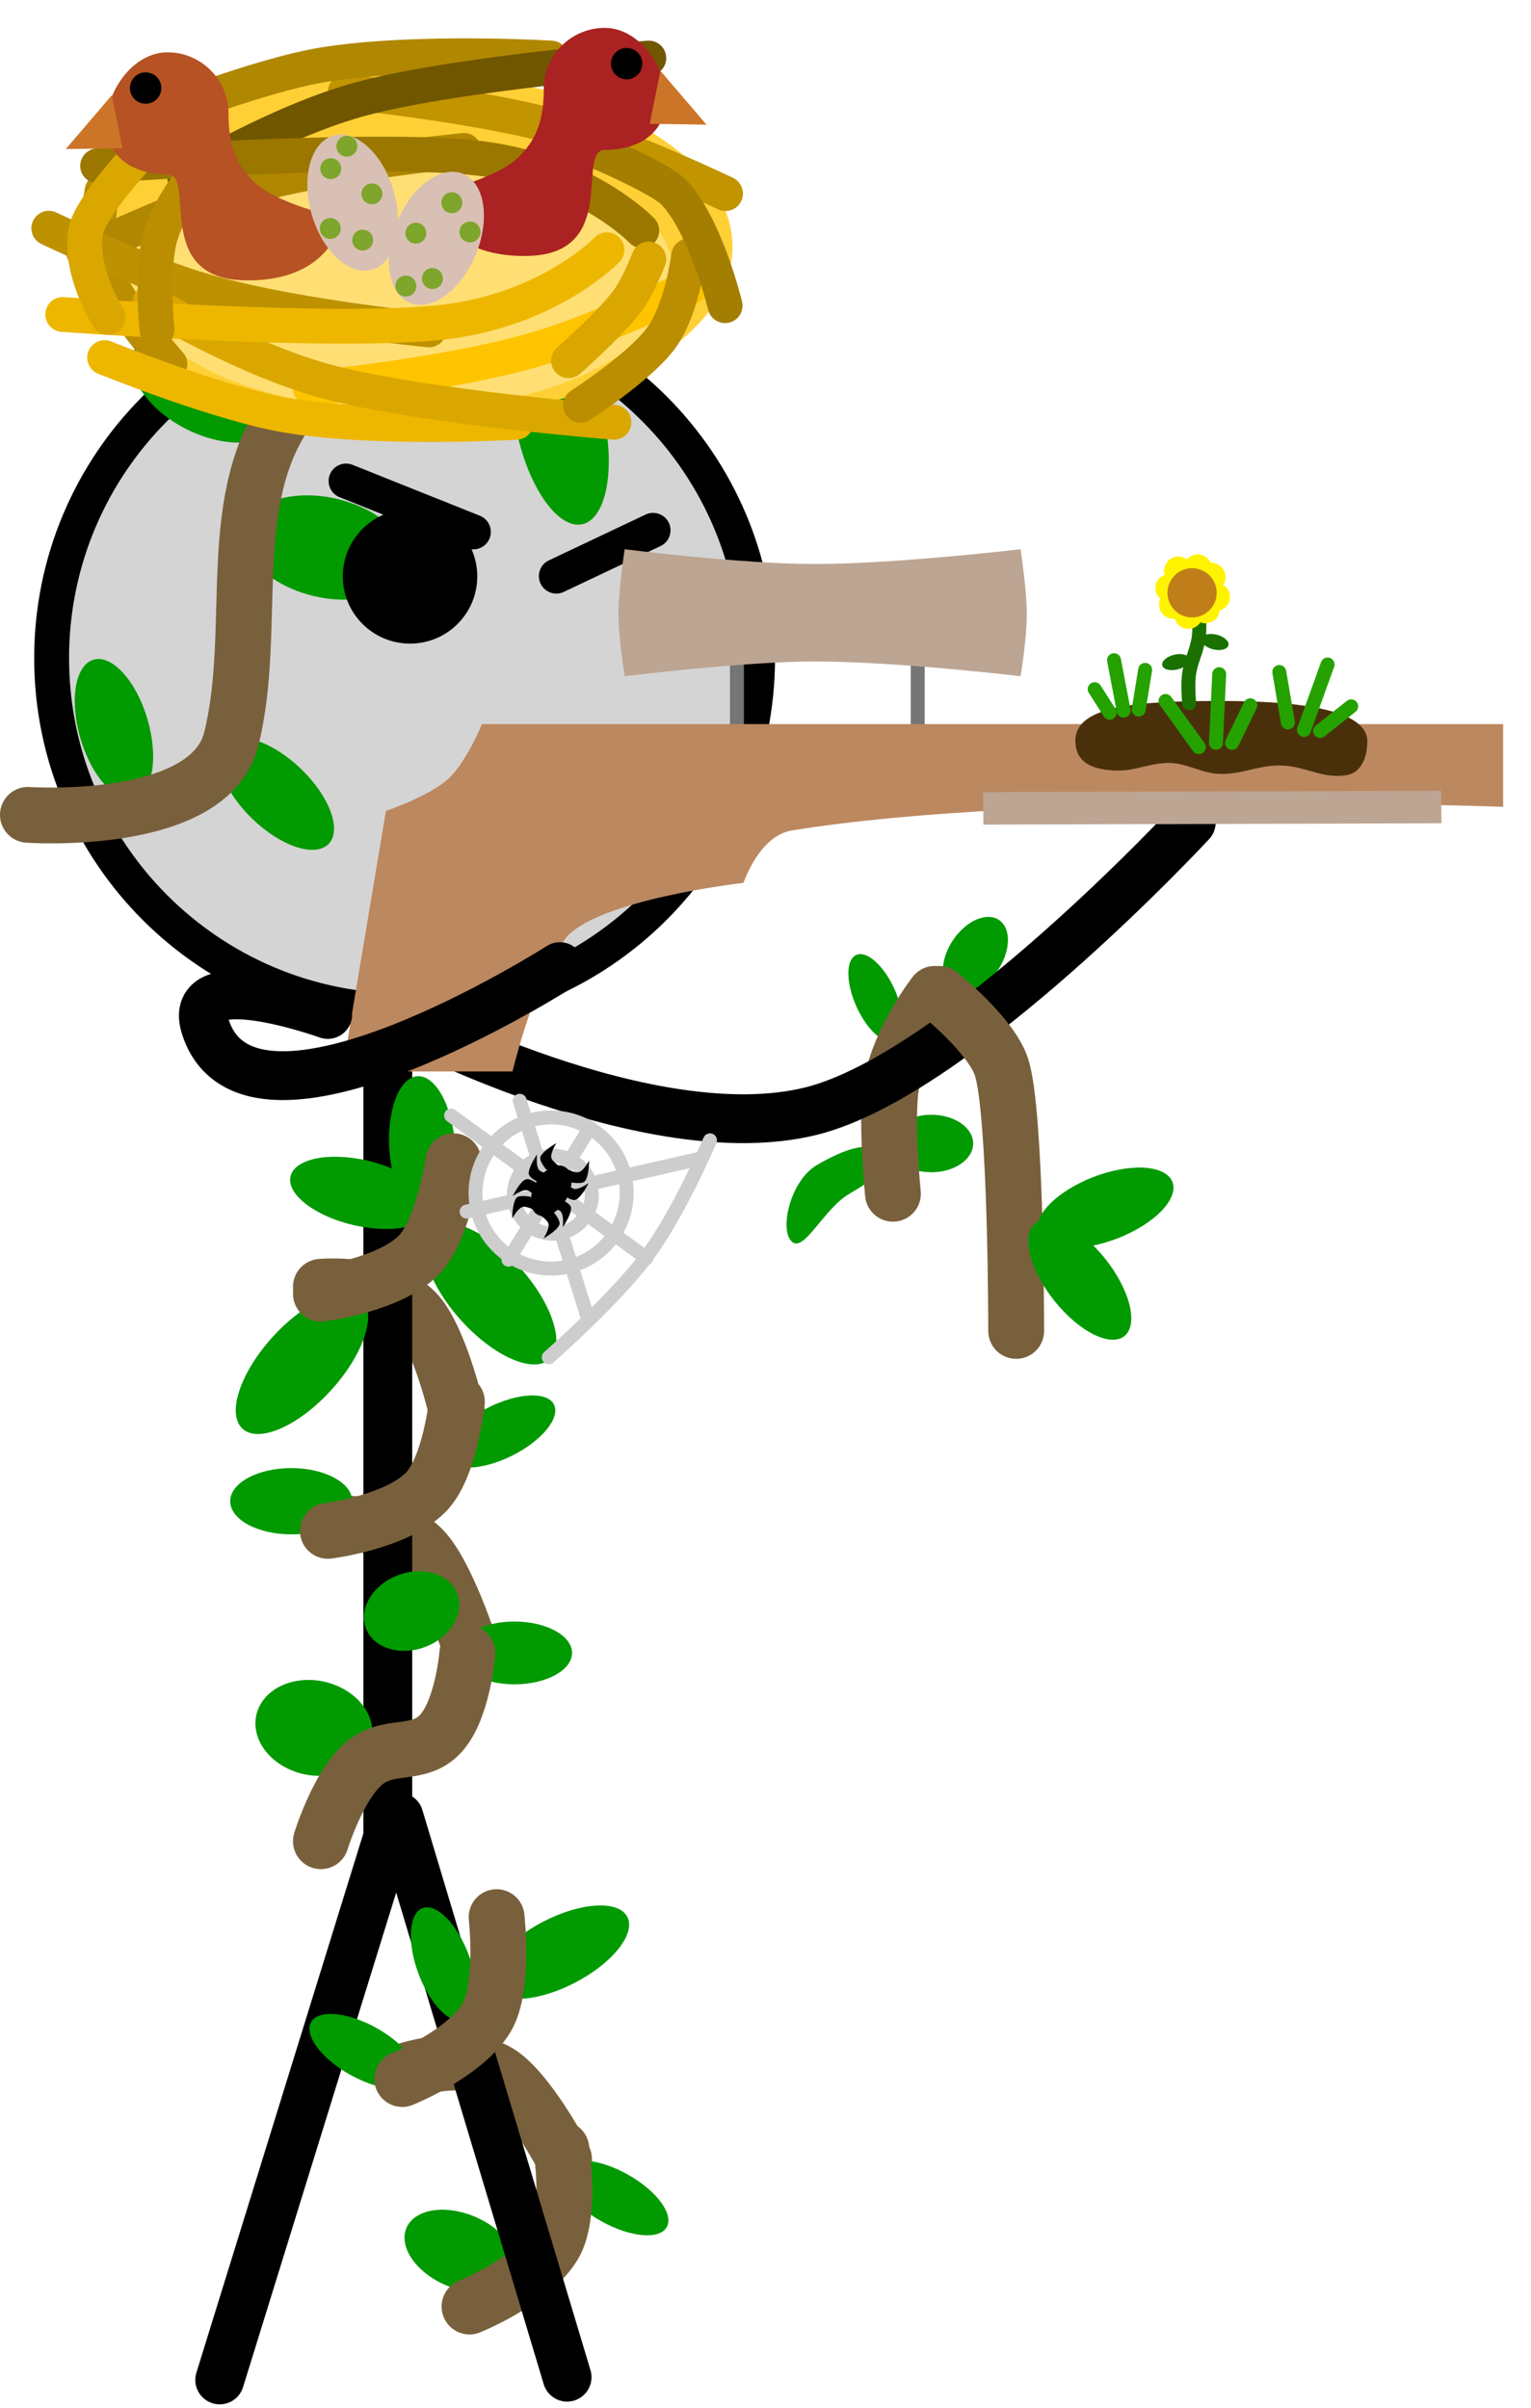 <svg xmlns="http://www.w3.org/2000/svg" xmlns:xlink="http://www.w3.org/1999/xlink" version="1.1" width="109.733" height="172.62" viewBox="0 -2 109.733 172.62"><g><g data-paper-data="{&quot;isPaintingLayer&quot;:true}" fill-rule="nonzero" stroke-linecap="none" stroke-linejoin="miter" stroke-miterlimit="10" stroke-dasharray="" stroke-dashoffset="0" font-family="none" font-weight="none" font-size="none" text-anchor="none" style="mix-blend-mode: normal"><g><path d="M249.058,238.178c-1.514,0.768 -4.05,0.221 -5.665,-1.222c-1.615,-1.443 -1.697,-3.235 -0.183,-4.003c1.514,-0.768 4.05,-0.221 5.665,1.222c1.615,1.443 1.697,3.235 0.183,4.003z" data-paper-data="{&quot;origRot&quot;:0,&quot;origPos&quot;:null}" fill="#019a00" stroke="none" stroke-width="0" stroke-linecap="butt" transform="matrix(1,0,0,1,-213.133,-76.19)"/><path d="M 28.704 146.566 C 28.704 146.566 33.055 145.008 35.677 146.536 C 37.823 147.787 40.427 152.782 40.427 152.782 " data-paper-data="{&quot;origPos&quot;:null,&quot;index&quot;:null,&quot;origRot&quot;:0}" fill="none" stroke="#79603c" stroke-width="4" stroke-linecap="round"/><path d="M258.149,230.096c2.066,1.164 3.304,2.852 2.767,3.768c-0.538,0.917 -2.648,0.716 -4.714,-0.448c-2.066,-1.164 -3.304,-2.852 -2.767,-3.768c0.538,-0.917 2.648,-0.716 4.714,0.448z" data-paper-data="{&quot;origRot&quot;:0,&quot;origPos&quot;:null}" fill="#019a00" stroke="none" stroke-width="0" stroke-linecap="butt" transform="matrix(1,0,0,1,-213.133,-76.19)"/><path d="M 40.236 152.057 C 40.236 152.057 40.968 156.769 39.718 158.916 C 38.19 161.538 33.65 163.36 33.65 163.36 " data-paper-data="{&quot;origPos&quot;:null,&quot;origRot&quot;:0}" fill="none" stroke="#79603c" stroke-width="4" stroke-linecap="round"/><g data-paper-data="{&quot;origPos&quot;:null}"><path d="M276.321,156.806c0.885,0.879 -0.426,1.863 -2.312,2.969c-1.886,1.106 -3.258,4.29 -4.144,3.411c-0.885,-0.879 -0.074,-4.363 1.812,-5.469c1.886,-1.106 3.758,-1.79 4.644,-0.911z" data-paper-data="{&quot;origPos&quot;:null,&quot;origRot&quot;:0}" fill="#019a00" stroke="none" stroke-width="0" stroke-linecap="butt" transform="matrix(1,0,0,1,-213.133,-76.19)"/><path d="M282.883,156.169c0,1.139 -1.343,2.062 -3,2.062c-1.657,0 -3,-0.923 -3,-2.062c0,-1.139 1.343,-2.062 3,-2.062c1.657,0 3,0.923 3,2.062z" data-paper-data="{&quot;origPos&quot;:null}" fill="#019a00" stroke="none" stroke-width="0" stroke-linecap="butt" transform="matrix(1,0,0,1,-213.133,-76.19)"/><path d="M277.252,145.118c0.762,1.701 0.768,3.354 0.012,3.693c-0.756,0.339 -1.987,-0.765 -2.749,-2.466c-0.762,-1.701 -0.768,-3.354 -0.012,-3.693c0.756,-0.339 1.987,0.765 2.749,2.466z" data-paper-data="{&quot;origRot&quot;:0}" fill="#019a00" stroke="none" stroke-width="0" stroke-linecap="butt" transform="matrix(1,0,0,1,-213.133,-76.19)"/><path d="M285.061,140.462c0.648,0.902 0.27,2.621 -0.844,3.84c-1.113,1.219 -2.541,1.476 -3.189,0.574c-0.648,-0.902 -0.27,-2.621 0.844,-3.84c1.113,-1.219 2.541,-1.476 3.189,-0.574z" data-paper-data="{&quot;origRot&quot;:0,&quot;origPos&quot;:null}" fill="#019a00" stroke="none" stroke-width="0" stroke-linecap="butt" transform="matrix(1,0,0,1,-213.133,-76.19)"/><path d="M 64 83.583 C 64 83.583 63.434 77.915 63.926 75.568 C 64.605 72.322 67 69.25 67 69.25 " data-paper-data="{&quot;origPos&quot;:null}" fill="none" stroke="#79603c" stroke-width="4" stroke-linecap="round"/><path d="M 23.5 107.25 C 23.5 107.25 28.104 106.854 30.25 109 C 32.006 110.756 33.75 116.25 33.75 116.25 " data-paper-data="{&quot;origPos&quot;:null,&quot;index&quot;:null}" fill="none" stroke="#79603c" stroke-width="4" stroke-linecap="round"/><path d="M 23 90.25 C 23 90.25 27.604 89.854 29.75 92 C 31.506 93.756 32.75 99.25 32.75 99.25 " data-paper-data="{&quot;origPos&quot;:null,&quot;index&quot;:null}" fill="none" stroke="#79603c" stroke-width="4" stroke-linecap="round"/><path d="M 27.795 62.404 L 27.795 129.701 L 15.748 168.62 " data-paper-data="{&quot;origPos&quot;:null}" fill="none" stroke="#000000" stroke-width="3.5" stroke-linecap="round"/><path d="M240.149,219.596c2.066,1.164 3.304,2.852 2.767,3.768c-0.538,0.917 -2.648,0.716 -4.714,-0.448c-2.066,-1.164 -3.304,-2.852 -2.767,-3.768c0.538,-0.917 2.648,-0.716 4.714,0.448z" data-paper-data="{&quot;origRot&quot;:0,&quot;origPos&quot;:null}" fill="#019a00" stroke="none" stroke-width="0" stroke-linecap="butt" transform="matrix(1,0,0,1,-213.133,-76.19)"/><path d="M241.668,187.115c1.81,-0.679 3.709,-0.076 4.243,1.346c0.533,1.422 -0.502,3.125 -2.312,3.804c-1.81,0.679 -3.709,0.076 -4.243,-1.346c-0.533,-1.422 0.502,-3.125 2.312,-3.804z" data-paper-data="{&quot;origRot&quot;:0}" fill="#019a00" stroke="none" stroke-width="0" stroke-linecap="butt" transform="matrix(1,0,0,1,-213.133,-76.19)"/><path d="M238.383,181.815c0,1.312 -1.959,2.375 -4.375,2.375c-2.416,0 -4.375,-1.063 -4.375,-2.375c0,-1.312 1.959,-2.375 4.375,-2.375c2.416,0 4.375,1.063 4.375,2.375z" fill="#019a00" stroke="none" stroke-width="0" stroke-linecap="butt" transform="matrix(1,0,0,1,-213.133,-76.19)"/><path d="M254.133,192.69c0,1.243 -1.847,2.25 -4.125,2.25c-2.278,0 -4.125,-1.007 -4.125,-2.25c0,-1.243 1.847,-2.25 4.125,-2.25c2.278,0 4.125,1.007 4.125,2.25z" fill="#019a00" stroke="none" stroke-width="0" stroke-linecap="butt" transform="matrix(1,0,0,1,-213.133,-76.19)"/><path d="M239.206,200.134c-1.214,1.517 -3.798,1.82 -5.771,0.677c-1.973,-1.143 -2.588,-3.298 -1.373,-4.815c1.214,-1.517 3.798,-1.82 5.771,-0.677c1.973,1.143 2.588,3.298 1.373,4.815z" data-paper-data="{&quot;origRot&quot;:0,&quot;origPos&quot;:null}" fill="#019a00" stroke="none" stroke-width="0" stroke-linecap="butt" transform="matrix(1,0,0,1,-213.133,-76.19)"/><path d="M232.719,169.988c2.361,-2.576 5.196,-3.79 6.332,-2.712c1.136,1.078 0.143,4.04 -2.218,6.615c-2.361,2.576 -5.196,3.79 -6.332,2.712c-1.136,-1.078 -0.143,-4.04 2.218,-6.615z" data-paper-data="{&quot;origRot&quot;:0,&quot;origPos&quot;:null}" fill="#019a00" stroke="none" stroke-width="0" stroke-linecap="butt" transform="matrix(1,0,0,1,-213.133,-76.19)"/><path d="M250.423,165.087c2.329,2.605 3.255,5.547 2.07,6.57c-1.185,1.024 -4.034,-0.259 -6.362,-2.864c-2.329,-2.605 -3.255,-5.547 -2.07,-6.57c1.185,-1.024 4.034,0.259 6.362,2.864z" data-paper-data="{&quot;origRot&quot;:0,&quot;origPos&quot;:null}" fill="#019a00" stroke="none" stroke-width="0" stroke-linecap="butt" transform="matrix(1,0,0,1,-213.133,-76.19)"/><path d="M248.173,175.078c2.122,-1.058 4.214,-1.138 4.672,-0.179c0.458,0.959 -0.892,2.594 -3.014,3.652c-2.122,1.058 -4.214,1.138 -4.672,0.179c-0.458,-0.959 0.892,-2.594 3.014,-3.652z" data-paper-data="{&quot;origRot&quot;:0,&quot;origPos&quot;:null}" fill="#019a00" stroke="none" stroke-width="0" stroke-linecap="butt" transform="matrix(1,0,0,1,-213.133,-76.19)"/><path d="M 28.598 128.264 L 40.646 168.423 " data-paper-data="{&quot;origPos&quot;:null}" fill="none" stroke="#000000" stroke-width="3.5" stroke-linecap="round"/><path d="M 85.381 56.966 C 85.381 56.966 68.643 75.044 58.144 77.654 C 46.516 80.545 28.683 71.061 28.683 71.061 " data-paper-data="{&quot;origPos&quot;:null,&quot;index&quot;:null}" fill="none" stroke="#000000" stroke-width="3.5" stroke-linecap="round"/><path d="M 3.7 45.18 C 3.7 31.207 15.027 19.88 29 19.88 C 42.973 19.88 54.3 31.207 54.3 45.18 C 54.3 59.153 42.973 70.48 29 70.48 C 15.027 70.48 3.7 59.153 3.7 45.18 Z " data-paper-data="{&quot;origPos&quot;:null}" fill="#d4d4d4" stroke="#000000" stroke-width="2.5" stroke-linecap="butt"/><path d="M 46.809 36.018 L 39.873 39.304 " data-paper-data="{&quot;origPos&quot;:null}" fill="none" stroke="#000000" stroke-width="2.5" stroke-linecap="round"/><g data-paper-data="{&quot;origPos&quot;:null}"><g data-paper-data="{&quot;origPos&quot;:null}"><path d="M 65.776 51.14 L 65.776 44.575 " data-paper-data="{&quot;origPos&quot;:null}" fill="none" stroke="#767676" stroke-width="1" stroke-linecap="round"/><path d="M 52.818 50.504 L 52.818 43.939 " fill="none" stroke="#767676" stroke-width="1" stroke-linecap="round"/><path d="M257.908,122.671c0,0 -0.447,-2.712 -0.447,-4.447c0,-1.818 0.447,-4.659 0.447,-4.659c0,0 8.31,1.059 13.628,1.059c5.755,0 14.745,-1.059 14.745,-1.059c0,0 0.447,2.924 0.447,4.659c0,1.818 -0.447,4.447 -0.447,4.447c0,0 -8.816,-1.059 -14.745,-1.059c-5.144,0 -13.628,1.059 -13.628,1.059z" data-paper-data="{&quot;origPos&quot;:null}" fill="#bda593" stroke="none" stroke-width="0" stroke-linecap="butt" transform="matrix(1,0,0,1,-213.133,-76.19)"/></g><path d="M237.667,151.007l3.128,-18.679c0,0 3.079,-1.048 4.45,-2.288c1.315,-1.19 2.432,-3.939 2.432,-3.939h73.191v5.93c0,0 -33.161,-1.203 -50.988,1.698c-2.341,0.381 -3.454,3.754 -3.454,3.754c0,0 -10.649,1.204 -12.807,4.035c-2.158,2.832 -3.753,9.488 -3.753,9.488z" data-paper-data="{&quot;origPos&quot;:null}" fill="#bc8860" stroke="none" stroke-width="NaN" stroke-linecap="butt" transform="matrix(1,0,0,1,-213.133,-76.19)"/><path d="M283.619,133.308l-0.026,-2.33l32.831,-0.096l0.026,2.33z" data-paper-data="{&quot;origPos&quot;:null,&quot;origRot&quot;:0}" fill="#bda593" stroke="none" stroke-width="0" stroke-linecap="butt" transform="matrix(1,0,0,1,-213.133,-76.19)"/></g><path d="M 40.127 67.299 C 40.127 67.299 17.908 81.491 14.722 71.631 C 13.236 67.035 23.492 70.728 23.492 70.728 " data-paper-data="{&quot;origPos&quot;:null}" fill="none" stroke="#000000" stroke-width="3.5" stroke-linecap="round"/><path d="M247.727,91.263c0.865,3.957 0.182,7.467 -1.526,7.841c-1.708,0.374 -3.795,-2.531 -4.661,-6.487c-0.865,-3.957 -0.182,-7.467 1.526,-7.841c1.708,-0.374 3.795,2.531 4.661,6.487z" data-paper-data="{&quot;origRot&quot;:0,&quot;origPos&quot;:null}" fill="#019a00" stroke="none" stroke-width="0" stroke-linecap="butt" transform="matrix(1,0,0,1,-213.133,-76.19)"/><path d="M242.128,115.126c-0.762,1.843 -3.914,2.582 -7.041,1.651c-3.127,-0.931 -5.044,-3.18 -4.282,-5.023c0.762,-1.843 3.914,-2.582 7.041,-1.651c3.127,0.931 5.044,3.18 4.282,5.023z" data-paper-data="{&quot;origPos&quot;:null,&quot;origRot&quot;:0}" fill="#019a00" stroke="none" stroke-width="0" stroke-linecap="butt" transform="matrix(1,0,0,1,-213.133,-76.19)"/><path d="M223.697,125.731c0.809,2.736 0.392,5.272 -0.932,5.664c-1.324,0.392 -3.053,-1.509 -3.863,-4.245c-0.809,-2.736 -0.392,-5.272 0.932,-5.664c1.324,-0.392 3.053,1.509 3.863,4.245z" data-paper-data="{&quot;origRot&quot;:0,&quot;origPos&quot;:null}" fill="#019a00" stroke="none" stroke-width="0" stroke-linecap="butt" transform="matrix(1,0,0,1,-213.133,-76.19)"/><path d="M256.394,103.93c0.865,3.957 0.182,7.467 -1.526,7.841c-1.708,0.374 -3.795,-2.531 -4.661,-6.487c-0.865,-3.957 -0.182,-7.467 1.526,-7.841c1.708,-0.374 3.795,2.531 4.661,6.487z" data-paper-data="{&quot;origRot&quot;:0,&quot;origPos&quot;:null}" fill="#019a00" stroke="none" stroke-width="0" stroke-linecap="butt" transform="matrix(1,0,0,1,-213.133,-76.19)"/><path d="M233.258,104.711c-1.164,1.619 -4.402,1.617 -7.232,-0.006c-2.83,-1.623 -4.182,-4.251 -3.018,-5.87c1.164,-1.619 4.402,-1.617 7.232,0.006c2.83,1.623 4.182,4.251 3.018,5.87z" data-paper-data="{&quot;origPos&quot;:null,&quot;origRot&quot;:0}" fill="#019a00" stroke="none" stroke-width="0" stroke-linecap="butt" transform="matrix(1,0,0,1,-213.133,-76.19)"/><path d="M234.699,129.305c2.057,1.978 2.949,4.388 1.992,5.383c-0.957,0.995 -3.4,0.199 -5.457,-1.779c-2.057,-1.978 -2.949,-4.388 -1.992,-5.383c0.957,-0.995 3.4,-0.199 5.457,1.779z" data-paper-data="{&quot;origRot&quot;:0,&quot;origPos&quot;:null}" fill="#019a00" stroke="none" stroke-width="0" stroke-linecap="butt" transform="matrix(1,0,0,1,-213.133,-76.19)"/><path d="M 2 56.417 C 2 56.417 15.006 57.328 16.578 50.979 C 18.566 42.951 15.884 33.581 20.929 27.028 C 26.42 19.895 42.333 21.083 42.333 21.083 " data-paper-data="{&quot;origPos&quot;:null}" fill="none" stroke="#79603c" stroke-width="4" stroke-linecap="round"/><path d="M 32.75 98.5 C 32.75 98.5 32.256 103.244 30.5 105 C 28.354 107.147 23.5 107.75 23.5 107.75 " data-paper-data="{&quot;origPos&quot;:null}" fill="none" stroke="#79603c" stroke-width="4" stroke-linecap="round"/><path d="M 33.5 116.5 C 33.5 116.5 33.178 120.584 31.564 122.306 C 29.949 124.029 27.819 122.866 26 124.5 C 24.181 126.134 23 130 23 130 " data-paper-data="{&quot;origPos&quot;:null}" fill="none" stroke="#79603c" stroke-width="4" stroke-linecap="round"/><path d="M252.119,211.928c2.705,-1.387 5.385,-1.52 5.986,-0.297c0.601,1.223 -1.105,3.339 -3.81,4.726c-2.705,1.387 -5.385,1.52 -5.986,0.297c-0.601,-1.223 1.105,-3.339 3.81,-4.726z" data-paper-data="{&quot;origRot&quot;:0,&quot;origPos&quot;:null}" fill="#019a00" stroke="none" stroke-width="0" stroke-linecap="butt" transform="matrix(1,0,0,1,-213.133,-76.19)"/><path d="M246.743,214.372c0.82,2.225 0.671,4.313 -0.332,4.663c-1.003,0.35 -2.482,-1.169 -3.302,-3.394c-0.82,-2.225 -0.671,-4.313 0.332,-4.663c1.003,-0.35 2.482,1.169 3.302,3.394z" data-paper-data="{&quot;origRot&quot;:0,&quot;origPos&quot;:null}" fill="#019a00" stroke="none" stroke-width="0" stroke-linecap="butt" transform="matrix(1,0,0,1,-213.133,-76.19)"/><path d="M 35.595 135.441 C 35.595 135.441 36.149 140.459 34.899 142.605 C 33.371 145.228 28.832 147.049 28.832 147.049 " data-paper-data="{&quot;origPos&quot;:null,&quot;origRot&quot;:0}" fill="none" stroke="#79603c" stroke-width="4" stroke-linecap="round"/><g data-paper-data="{&quot;origPos&quot;:null}"><path d="M265.633,91.878c0,6.828 -10.353,12.363 -23.125,12.363c-12.772,0 -23.125,-5.535 -23.125,-12.363c0,-6.828 10.353,-12.363 23.125,-12.363c12.772,0 23.125,5.535 23.125,12.363z" fill="#ffd035" stroke="none" stroke-width="0" stroke-linecap="butt" transform="matrix(1,0,0,1,-213.133,-76.19)"/><path d="M261.383,93.846c0,5.375 -8.73,9.733 -19.5,9.733c-10.77,0 -19.5,-4.358 -19.5,-9.733c0,-5.375 8.73,-9.733 19.5,-9.733c10.77,0 19.5,4.358 19.5,9.733z" data-paper-data="{&quot;origPos&quot;:null}" fill="#ffdf74" stroke="none" stroke-width="0" stroke-linecap="butt" transform="matrix(1,0,0,1,-213.133,-76.19)"/><path d="M 12.179 24.099 C 12.179 24.099 8.515 20.057 7.451 17.34 C 6.619 15.215 7.321 11.692 7.321 11.692 " data-paper-data="{&quot;origPos&quot;:null,&quot;origRot&quot;:0}" fill="none" stroke="#ba8e00" stroke-width="2.5" stroke-linecap="round"/><path d="M 6 16.072 C 6 16.072 11.914 13.25 16.18 11.867 C 22.549 9.803 33.25 8.786 33.25 8.786 " data-paper-data="{&quot;origPos&quot;:null,&quot;index&quot;:null}" fill="none" stroke="#b08700" stroke-width="2.5" stroke-linecap="round"/><path d="M 24.75 4.591 C 24.75 4.591 35.451 5.609 41.821 7.673 C 46.086 9.055 52 11.877 52 11.877 " data-paper-data="{&quot;origPos&quot;:null,&quot;index&quot;:null}" fill="none" stroke="#c19400" stroke-width="2.5" stroke-linecap="round"/><path d="M 10 6.799 C 10 6.799 18.401 3.389 23.297 2.62 C 29.913 1.58 39.5 2.163 39.5 2.163 " data-paper-data="{&quot;origPos&quot;:null,&quot;index&quot;:null}" fill="none" stroke="#b08700" stroke-width="2.5" stroke-linecap="round"/><path d="M 13.25 10.773 C 13.25 10.773 20.135 6.577 26.143 5.021 C 33.112 3.216 46.5 2.163 46.5 2.163 " data-paper-data="{&quot;origPos&quot;:null,&quot;index&quot;:null}" fill="none" stroke="#715600" stroke-width="2.5" stroke-linecap="round"/><path d="M 7 9.89 C 7 9.89 26.69 8.439 34.333 9.348 C 41.91 10.249 46 14.526 46 14.526 " data-paper-data="{&quot;origPos&quot;:null,&quot;index&quot;:null}" fill="none" stroke="#9b7700" stroke-width="2.5" stroke-linecap="round"/><path d="M 30.75 21.648 C 30.75 21.648 20.049 20.631 13.68 18.567 C 9.414 17.185 3.5 14.363 3.5 14.363 " data-paper-data="{&quot;origPos&quot;:null}" fill="none" stroke="#bd9100" stroke-width="2.5" stroke-linecap="round"/><path d="M 49.5 18.558 C 49.5 18.558 43.586 21.38 39.321 22.762 C 32.951 24.826 22.25 25.843 22.25 25.843 " data-paper-data="{&quot;origPos&quot;:null,&quot;index&quot;:null}" fill="none" stroke="#ffc400" stroke-width="2.5" stroke-linecap="round"/><path d="M 37 28.272 C 37 28.272 27.413 28.855 20.797 27.815 C 15.901 27.046 7.5 23.635 7.5 23.635 " data-paper-data="{&quot;origPos&quot;:null}" fill="none" stroke="#edb700" stroke-width="2.5" stroke-linecap="round"/><path d="M 44 28.272 C 44 28.272 30.612 27.218 23.643 25.414 C 17.635 23.858 10.75 19.662 10.75 19.662 " data-paper-data="{&quot;origPos&quot;:null}" fill="none" stroke="#daa700" stroke-width="2.5" stroke-linecap="round"/><path d="M 43.5 15.909 C 43.5 15.909 39.41 20.186 31.833 21.087 C 24.19 21.995 4.5 20.545 4.5 20.545 " data-paper-data="{&quot;origPos&quot;:null}" fill="none" stroke="#edb700" stroke-width="2.5" stroke-linecap="round"/><path d="M 7.75 20.765 C 7.75 20.765 5.61 17.396 6.161 14.533 C 6.488 12.83 10 9.065 10 9.065 " data-paper-data="{&quot;origPos&quot;:null}" fill="none" stroke="#daa700" stroke-width="2.5" stroke-linecap="round"/><path d="M 11.25 21.648 C 11.25 21.648 10.817 17.283 11.501 14.913 C 12.183 12.544 14.75 9.506 14.75 9.506 " data-paper-data="{&quot;origPos&quot;:null}" fill="none" stroke="#ba8e00" stroke-width="2.5" stroke-linecap="round"/><path d="M 49.359 16.349 C 49.359 16.349 48.907 20.132 47.395 22.221 C 45.882 24.311 41.608 27.058 41.608 27.058 " data-paper-data="{&quot;origPos&quot;:null,&quot;index&quot;:null,&quot;origRot&quot;:0}" fill="none" stroke="#ba8e00" stroke-width="2.5" stroke-linecap="round"/><path d="M 40.772 7.99 C 40.772 7.99 47.17 10.589 48.32 11.812 C 50.611 14.251 51.971 19.912 51.971 19.912 " data-paper-data="{&quot;origPos&quot;:null,&quot;index&quot;:null,&quot;origRot&quot;:0}" fill="none" stroke="#a47e00" stroke-width="2.5" stroke-linecap="round"/><path d="M 46.5 16.571 C 46.5 16.571 45.715 18.64 44.893 19.682 C 43.471 21.484 40.75 23.856 40.75 23.856 " data-paper-data="{&quot;origPos&quot;:null}" fill="none" stroke="#daa700" stroke-width="2.5" stroke-linecap="round"/></g><g data-paper-data="{&quot;origPos&quot;:null}" stroke-linecap="butt"><path d="M220.758,83.065c0,-2.416 1.959,-5.125 4.375,-5.125c2.416,0 4.375,1.959 4.375,4.375c0,2.141 0.471,3.776 2.111,5.153c1.713,1.438 6.025,2.389 6.025,2.389c0,0 -0.627,4.578 -7.018,4.43c-6.599,-0.153 -3.391,-7.597 -5.493,-7.597c-2.416,0 -4.375,-1.209 -4.375,-3.625z" data-paper-data="{&quot;origPos&quot;:null}" fill="#b65224" stroke-width="NaN" stroke="none" transform="matrix(1,0,0,1,-213.133,-76.19)"/><path d="M217.846,84.876l3.301,-3.856l0.768,3.798z" data-paper-data="{&quot;origPos&quot;:null,&quot;origRot&quot;:0}" fill="#cc7529" stroke-width="0" stroke="none" transform="matrix(1,0,0,1,-213.133,-76.19)"/><path d="M222.446,80.503c0,-0.621 0.504,-1.125 1.125,-1.125c0.621,0 1.125,0.504 1.125,1.125c0,0.621 -0.504,1.125 -1.125,1.125c-0.621,0 -1.125,-0.504 -1.125,-1.125z" data-paper-data="{&quot;origPos&quot;:null}" fill="#000000" stroke-width="0" stroke="none" transform="matrix(1,0,0,1,-213.133,-76.19)"/></g><g data-paper-data="{&quot;origPos&quot;:null,&quot;index&quot;:null}" stroke-linecap="butt"><path d="M256.482,84.94c-2.102,0 1.105,7.444 -5.493,7.597c-6.391,0.148 -7.018,-4.43 -7.018,-4.43c0,0 4.312,-0.951 6.025,-2.389c1.64,-1.377 2.111,-3.012 2.111,-5.153c0,-2.416 1.959,-4.375 4.375,-4.375c2.416,0 4.375,2.709 4.375,5.125c0,2.416 -1.959,3.625 -4.375,3.625z" data-paper-data="{&quot;origPos&quot;:null}" fill="#ab2222" stroke-width="NaN" stroke="none" transform="matrix(1,0,0,1,-213.133,-76.19)"/><path d="M259.7,83.068l0.768,-3.798l3.301,3.856z" data-paper-data="{&quot;origPos&quot;:null,&quot;origRot&quot;:0}" fill="#cc7529" stroke-width="0" stroke="none" transform="matrix(1,0,0,1,-213.133,-76.19)"/><path d="M258.045,79.878c-0.621,0 -1.125,-0.504 -1.125,-1.125c0,-0.621 0.504,-1.125 1.125,-1.125c0.621,0 1.125,0.504 1.125,1.125c0,0.621 -0.504,1.125 -1.125,1.125z" data-paper-data="{&quot;origPos&quot;:null}" fill="#000000" stroke-width="0" stroke="none" transform="matrix(1,0,0,1,-213.133,-76.19)"/></g><path d="M237.703,115.513c0,-2.661 2.158,-4.819 4.819,-4.819c2.661,0 4.819,2.158 4.819,4.819c0,2.661 -2.158,4.819 -4.819,4.819c-2.661,0 -4.819,-2.158 -4.819,-4.819z" data-paper-data="{&quot;origPos&quot;:null}" fill="#000000" stroke="none" stroke-width="0" stroke-linecap="butt" transform="matrix(1,0,0,1,-213.133,-76.19)"/><path d="M 24.802 32.483 L 33.929 36.134 " data-paper-data="{&quot;origPos&quot;:null}" fill="none" stroke="#000000" stroke-width="2.5" stroke-linecap="round"/><path d="M 67.333 69.25 C 67.333 69.25 71.025 72.204 71.778 74.49 C 72.84 77.713 72.833 93.417 72.833 93.417 " data-paper-data="{&quot;origPos&quot;:null}" fill="none" stroke="#79603c" stroke-width="4" stroke-linecap="round"/><path d="M291.658,163.647c1.94,2.007 3.006,4.661 2.381,5.927c-0.625,1.266 -2.705,0.665 -4.645,-1.342c-1.94,-2.007 -3.006,-4.661 -2.381,-5.927c0.625,-1.266 2.705,-0.665 4.645,1.342z" data-paper-data="{&quot;origRot&quot;:0,&quot;origPos&quot;:null}" fill="#019a00" stroke="none" stroke-width="0" stroke-linecap="butt" transform="matrix(1,0,0,1,-213.133,-76.19)"/><path d="M290.506,159.012c2.492,-1.258 5.343,-1.489 6.367,-0.516c1.024,0.973 -0.167,2.781 -2.659,4.038c-2.492,1.258 -5.343,1.489 -6.367,0.516c-1.024,-0.973 0.167,-2.781 2.659,-4.038z" data-paper-data="{&quot;origRot&quot;:0,&quot;origPos&quot;:null}" fill="#019a00" stroke="none" stroke-width="0" stroke-linecap="butt" transform="matrix(1,0,0,1,-213.133,-76.19)"/><path d="M241.17,157.733c-0.467,-2.753 0.153,-5.544 1.385,-6.236c1.231,-0.691 2.608,0.979 3.074,3.732c0.467,2.753 -0.153,5.544 -1.385,6.236c-1.231,0.691 -2.608,-0.979 -3.074,-3.732z" data-paper-data="{&quot;origRot&quot;:0,&quot;origPos&quot;:null}" fill="#019a00" stroke="none" stroke-width="0" stroke-linecap="butt" transform="matrix(1,0,0,1,-213.133,-76.19)"/><path d="M239.502,162.208c-2.767,-0.371 -5.25,-1.791 -5.545,-3.172c-0.295,-1.381 1.709,-2.2 4.476,-1.829c2.767,0.371 5.25,1.791 5.545,3.172c0.295,1.381 -1.709,2.2 -4.476,1.829z" data-paper-data="{&quot;origRot&quot;:0,&quot;origPos&quot;:null}" fill="#019a00" stroke="none" stroke-width="0" stroke-linecap="butt" transform="matrix(1,0,0,1,-213.133,-76.19)"/><path d="M 32.5 81.25 C 32.5 81.25 31.756 86.244 30 88 C 27.854 90.147 23 90.75 23 90.75 " data-paper-data="{&quot;origPos&quot;:null}" fill="none" stroke="#79603c" stroke-width="4" stroke-linecap="round"/><g data-paper-data="{&quot;origPos&quot;:null,&quot;origRot&quot;:0}" stroke-linecap="butt"><path d="M241.347,87.87c0.766,2.653 0.073,5.183 -1.549,5.651c-1.621,0.468 -3.557,-1.303 -4.323,-3.956c-0.766,-2.653 -0.073,-5.183 1.549,-5.651c1.621,-0.468 3.557,1.303 4.323,3.956z" data-paper-data="{&quot;origPos&quot;:null}" fill="#d9c0b4" stroke-width="0" stroke="none" transform="matrix(1,0,0,1,-213.133,-76.19)"/><path d="M 22.986 10.298 C 22.871 9.9 23.101 9.485 23.498 9.37 C 23.896 9.255 24.312 9.484 24.427 9.882 C 24.542 10.28 24.313 10.696 23.915 10.811 C 23.517 10.926 23.101 10.696 22.986 10.298 Z " fill="#7ea52c" stroke-width="0.5" stroke="none"/><path d="M 25.937 12.106 C 25.822 11.708 26.051 11.293 26.449 11.178 C 26.847 11.063 27.263 11.292 27.378 11.69 C 27.493 12.088 27.263 12.504 26.865 12.619 C 26.467 12.734 26.052 12.504 25.937 12.106 Z " fill="#7ea52c" stroke-width="0.5" stroke="none"/><path d="M 22.952 14.587 C 22.837 14.189 23.067 13.773 23.465 13.658 C 23.863 13.543 24.278 13.773 24.393 14.171 C 24.508 14.569 24.279 14.985 23.881 15.1 C 23.483 15.214 23.067 14.985 22.952 14.587 Z " fill="#7ea52c" stroke-width="0.5" stroke="none"/><path d="M 25.274 15.42 C 25.16 15.022 25.389 14.606 25.787 14.491 C 26.185 14.377 26.601 14.606 26.715 15.004 C 26.83 15.402 26.601 15.818 26.203 15.932 C 25.805 16.047 25.389 15.818 25.274 15.42 Z " fill="#7ea52c" stroke-width="0.5" stroke="none"/><path d="M 24.142 8.693 C 24.027 8.294 24.256 7.879 24.654 7.764 C 25.052 7.649 25.468 7.878 25.583 8.276 C 25.698 8.674 25.468 9.09 25.07 9.205 C 24.672 9.32 24.256 9.09 24.142 8.693 Z " fill="#7ea52c" stroke-width="0.5" stroke="none"/></g><g data-paper-data="{&quot;origPos&quot;:null,&quot;origRot&quot;:0,&quot;index&quot;:null}" stroke-linecap="butt"><path d="M241.585,90.113c1.049,-2.554 3.165,-4.106 4.726,-3.464c1.561,0.641 1.976,3.232 0.927,5.786c-1.049,2.554 -3.165,4.106 -4.726,3.464c-1.561,-0.641 -1.976,-3.232 -0.927,-5.786z" data-paper-data="{&quot;origPos&quot;:null}" fill="#d9c0b4" stroke-width="0" stroke="none" transform="matrix(1,0,0,1,-213.133,-76.19)"/><path d="M 31.687 18.254 C 31.53 18.637 31.092 18.821 30.709 18.663 C 30.325 18.506 30.142 18.068 30.3 17.684 C 30.457 17.301 30.895 17.118 31.278 17.276 C 31.662 17.433 31.845 17.871 31.687 18.254 Z " fill="#7ea52c" stroke-width="0.5" stroke="none"/><path d="M 30.5 15.004 C 30.342 15.387 29.904 15.57 29.521 15.413 C 29.138 15.255 28.955 14.817 29.112 14.434 C 29.269 14.051 29.707 13.868 30.091 14.025 C 30.474 14.183 30.657 14.621 30.5 15.004 Z " fill="#7ea52c" stroke-width="0.5" stroke="none"/><path d="M 34.38 14.916 C 34.222 15.299 33.784 15.482 33.401 15.325 C 33.018 15.167 32.835 14.729 32.992 14.346 C 33.149 13.963 33.587 13.78 33.971 13.937 C 34.354 14.094 34.537 14.533 34.38 14.916 Z " fill="#7ea52c" stroke-width="0.5" stroke="none"/><path d="M 33.078 12.82 C 32.921 13.203 32.483 13.386 32.099 13.229 C 31.716 13.071 31.533 12.633 31.691 12.25 C 31.848 11.867 32.286 11.684 32.669 11.841 C 33.052 11.998 33.236 12.437 33.078 12.82 Z " fill="#7ea52c" stroke-width="0.5" stroke="none"/><path d="M 29.784 18.794 C 29.627 19.177 29.188 19.36 28.805 19.203 C 28.422 19.046 28.239 18.607 28.396 18.224 C 28.554 17.841 28.992 17.658 29.375 17.815 C 29.758 17.973 29.941 18.411 29.784 18.794 Z " fill="#7ea52c" stroke-width="0.5" stroke="none"/></g><path d="M 50.889 79.75 C 50.889 79.75 48.697 84.927 46.385 88.039 C 44.073 91.151 39.333 95.306 39.333 95.306 " data-paper-data="{&quot;origPos&quot;:null}" fill="none" stroke="#cdcdcd" stroke-width="1" stroke-linecap="round"/><path d="M 37.25 76.917 L 42.111 92.417 " data-paper-data="{&quot;origPos&quot;:null}" fill="none" stroke="#cdcdcd" stroke-width="1" stroke-linecap="round"/><path d="M 36.444 88.306 L 42.278 78.861 " data-paper-data="{&quot;origPos&quot;:null}" fill="none" stroke="#cdcdcd" stroke-width="1" stroke-linecap="round"/><path d="M 33.444 84.861 L 50.111 81.083 " data-paper-data="{&quot;origPos&quot;:null}" fill="none" stroke="#cdcdcd" stroke-width="1" stroke-linecap="round"/><path d="M 46.333 88.194 L 32.333 77.972 " fill="none" stroke="#cdcdcd" stroke-width="1" stroke-linecap="round"/><path d="M 36.833 83.653 C 36.833 82.111 38.083 80.861 39.625 80.861 C 41.167 80.861 42.417 82.111 42.417 83.653 C 42.417 85.195 41.167 86.445 39.625 86.445 C 38.083 86.445 36.833 85.195 36.833 83.653 Z " data-paper-data="{&quot;origPos&quot;:null}" fill="none" stroke="#cdcdcd" stroke-width="1" stroke-linecap="butt"/><path d="M 34.083 83.528 C 34.083 80.536 36.508 78.111 39.5 78.111 C 42.492 78.111 44.917 80.536 44.917 83.528 C 44.917 86.519 42.492 88.945 39.5 88.945 C 36.508 88.945 34.083 86.519 34.083 83.528 Z " data-paper-data="{&quot;origPos&quot;:null}" fill="none" stroke="#cdcdcd" stroke-width="1" stroke-linecap="butt"/><g data-paper-data="{&quot;origPos&quot;:null,&quot;origRot&quot;:0}" stroke-linecap="butt"><path d="M253.706,160.184c-0.55,0.939 -1.473,1.421 -2.062,1.076c-0.589,-0.345 -0.62,-1.386 -0.07,-2.325c0.55,-0.939 1.473,-1.421 2.062,-1.076c0.589,0.345 0.62,1.386 0.07,2.325z" stroke-width="0" fill="#000000" stroke="none" transform="matrix(1,0,0,1,-213.133,-76.19)"/><path d="M255.355,157.39c0,0 0.008,1.115 -0.303,1.487c-0.199,0.237 -1.005,0.075 -1.005,0.075l-0.344,-0.984c0,0 0.65,0.347 0.927,0.25c0.369,-0.129 0.726,-0.828 0.726,-0.828z" data-paper-data="{&quot;origPos&quot;:null,&quot;origRot&quot;:0,&quot;index&quot;:null}" stroke-width="0" fill="#000000" stroke="none" transform="matrix(1,0,0,1,-213.133,-76.19)"/><path d="M255.323,159c0,0 -0.483,1.005 -0.927,1.202c-0.283,0.126 -0.935,-0.375 -0.935,-0.375l0.124,-1.035c0,0 0.431,0.598 0.722,0.632c0.388,0.046 1.017,-0.424 1.017,-0.424z" data-paper-data="{&quot;origPos&quot;:null,&quot;origRot&quot;:0,&quot;index&quot;:null}" stroke-width="0" fill="#000000" stroke="none" transform="matrix(1,0,0,1,-213.133,-76.19)"/><path d="M252.648,157.18c0.051,0.288 0.671,0.686 0.671,0.686l-1.026,0.181c0,0 -0.536,-0.624 -0.426,-0.913c0.172,-0.454 1.149,-0.992 1.149,-0.992c0,0 -0.435,0.654 -0.367,1.038z" data-paper-data="{&quot;origPos&quot;:null,&quot;origRot&quot;:0,&quot;index&quot;:null}" stroke-width="0" fill="#000000" stroke="none" transform="matrix(1,0,0,1,-213.133,-76.19)"/><path d="M251.754,158.051c0.173,0.237 0.905,0.32 0.905,0.32l-0.842,0.614c0,0 -0.756,-0.324 -0.785,-0.632c-0.045,-0.484 0.595,-1.397 0.595,-1.397c0,0 -0.103,0.779 0.128,1.094z" data-paper-data="{&quot;origPos&quot;:null,&quot;origRot&quot;:0,&quot;index&quot;:null}" stroke-width="0" fill="#000000" stroke="none" transform="matrix(1,0,0,1,-213.133,-76.19)"/><path d="M252.448,161.941c-0.051,-0.288 -0.671,-0.686 -0.671,-0.686l1.026,-0.181c0,0 0.536,0.624 0.426,0.913c-0.172,0.454 -1.149,0.992 -1.149,0.992c0,0 0.435,-0.654 0.367,-1.038z" data-paper-data="{&quot;origPos&quot;:null,&quot;origRot&quot;:0,&quot;index&quot;:null}" stroke-width="0" fill="#000000" stroke="none" transform="matrix(1,0,0,1,-213.133,-76.19)"/><path d="M253.342,161.07c-0.173,-0.237 -0.905,-0.32 -0.905,-0.32l0.842,-0.614c0,0 0.756,0.324 0.785,0.632c0.045,0.484 -0.595,1.397 -0.595,1.397c0,0 0.103,-0.779 -0.128,-1.094z" data-paper-data="{&quot;origPos&quot;:null,&quot;origRot&quot;:0,&quot;index&quot;:null}" stroke-width="0" fill="#000000" stroke="none" transform="matrix(1,0,0,1,-213.133,-76.19)"/><path d="M249.848,161.55c0,0 -0.008,-1.115 0.303,-1.487c0.199,-0.237 1.005,-0.075 1.005,-0.075l0.344,0.984c0,0 -0.65,-0.347 -0.927,-0.25c-0.369,0.129 -0.726,0.828 -0.726,0.828z" data-paper-data="{&quot;origPos&quot;:null,&quot;origRot&quot;:0,&quot;index&quot;:null}" stroke-width="0" fill="#000000" stroke="none" transform="matrix(1,0,0,1,-213.133,-76.19)"/><path d="M249.88,159.939c0,0 0.483,-1.005 0.927,-1.202c0.283,-0.126 0.935,0.375 0.935,0.375l-0.124,1.035c0,0 -0.431,-0.598 -0.722,-0.632c-0.388,-0.046 -1.017,0.424 -1.017,0.424z" data-paper-data="{&quot;origPos&quot;:null,&quot;origRot&quot;:0,&quot;index&quot;:null}" stroke-width="0" fill="#000000" stroke="none" transform="matrix(1,0,0,1,-213.133,-76.19)"/></g><path d="M311.133,127.328c0,1.135 -0.412,2.277 -1.536,2.442c-1.67,0.246 -2.78,-0.59 -4.466,-0.692c-1.679,-0.102 -2.778,0.596 -4.46,0.596c-1.472,0 -2.605,-0.905 -4.071,-0.78c-1.646,0.14 -2.273,0.666 -3.918,0.513c-1.469,-0.137 -2.493,-0.681 -2.472,-2.156c0.035,-2.527 4.684,-2.808 10.462,-2.808c5.778,0 10.462,0.666 10.462,2.885z" data-paper-data="{&quot;origPos&quot;:null}" fill="#4a300a" stroke="#000000" stroke-width="0" stroke-linecap="butt" transform="matrix(1,0,0,1,-213.133,-76.19)"/><path d="M 78.462 47.407 L 79.538 49.1 " fill="none" stroke="#25a200" stroke-width="1" stroke-linecap="round"/><path d="M 79.846 45.331 L 80.538 48.946 " fill="none" stroke="#25a200" stroke-width="1" stroke-linecap="round"/><path d="M 82.077 46.023 L 81.615 48.869 " fill="none" stroke="#25a200" stroke-width="1" stroke-linecap="round"/><path d="M 91.692 46.177 L 92.308 49.792 " fill="none" stroke="#25a200" stroke-width="1" stroke-linecap="round"/><path d="M 95.154 45.638 L 93.462 50.331 " fill="none" stroke="#25a200" stroke-width="1" stroke-linecap="round"/><path d="M 96.846 48.638 L 94.615 50.407 " fill="none" stroke="#25a200" stroke-width="1" stroke-linecap="round"/><path d="M 83.538 48.254 L 85.923 51.561 " fill="none" stroke="#25a200" stroke-width="1" stroke-linecap="round"/><path d="M 87.154 51.254 L 87.385 46.331 " fill="none" stroke="#25a200" stroke-width="1" stroke-linecap="round"/><path d="M 88.308 51.254 L 89.615 48.561 " fill="none" stroke="#25a200" stroke-width="1" stroke-linecap="round"/><path d="M 85.231 48.407 C 85.231 48.407 85.126 47.233 85.206 46.482 C 85.32 45.426 85.728 44.836 85.903 43.789 C 86.024 43.068 85.923 41.946 85.923 41.946 " data-paper-data="{&quot;origPos&quot;:null}" fill="none" stroke="#1a7100" stroke-width="1" stroke-linecap="round"/><g data-paper-data="{&quot;origPos&quot;:null,&quot;origRot&quot;:0}" stroke-linecap="butt"><path d="M298.808,115.948c-0.552,-0.095 -0.923,-0.619 -0.828,-1.171c0.095,-0.552 0.619,-0.923 1.171,-0.828c0.552,0.095 0.923,0.619 0.828,1.171c-0.095,0.552 -0.619,0.923 -1.171,0.828z" data-paper-data="{&quot;origPos&quot;:null,&quot;origRot&quot;:0}" fill="#fff300" stroke-width="0" stroke="none" transform="matrix(1,0,0,1,-213.133,-76.19)"/><path d="M299.283,116.791c0.104,-0.55 0.635,-0.912 1.185,-0.808c0.55,0.104 0.912,0.635 0.808,1.185c-0.104,0.55 -0.635,0.912 -1.185,0.808c-0.55,-0.104 -0.912,-0.635 -0.808,-1.185z" data-paper-data="{&quot;origPos&quot;:null}" fill="#fff300" stroke-width="0" stroke="none" transform="matrix(1,0,0,1,-213.133,-76.19)"/><path d="M295.96,116.163c0.104,-0.55 0.635,-0.912 1.185,-0.808c0.55,0.104 0.912,0.635 0.808,1.185c-0.104,0.55 -0.635,0.912 -1.185,0.808c-0.55,-0.104 -0.912,-0.635 -0.808,-1.185z" data-paper-data="{&quot;origPos&quot;:null}" fill="#fff300" stroke-width="0" stroke="none" transform="matrix(1,0,0,1,-213.133,-76.19)"/><path d="M298.14,119.263c-0.552,-0.095 -0.923,-0.619 -0.828,-1.171c0.095,-0.552 0.619,-0.923 1.171,-0.828c0.552,0.095 0.923,0.619 0.828,1.171c-0.095,0.552 -0.619,0.923 -1.171,0.828z" data-paper-data="{&quot;origPos&quot;:null,&quot;origRot&quot;:0}" fill="#fff300" stroke-width="0" stroke="none" transform="matrix(1,0,0,1,-213.133,-76.19)"/><path d="M298.199,115.911c-0.448,0.336 -1.084,0.245 -1.42,-0.203c-0.336,-0.448 -0.245,-1.084 0.203,-1.42c0.448,-0.336 1.084,-0.245 1.42,0.203c0.336,0.448 0.245,1.084 -0.203,1.42z" data-paper-data="{&quot;origPos&quot;:null,&quot;origRot&quot;:0}" fill="#fff300" stroke-width="0" stroke="none" transform="matrix(1,0,0,1,-213.133,-76.19)"/><path d="M299.138,116.145c-0.329,-0.454 -0.227,-1.088 0.227,-1.417c0.454,-0.329 1.088,-0.227 1.417,0.227c0.329,0.454 0.227,1.088 -0.227,1.417c-0.454,0.329 -1.088,0.227 -1.417,-0.227z" data-paper-data="{&quot;origPos&quot;:null,&quot;origRot&quot;:0}" fill="#fff300" stroke-width="0" stroke="none" transform="matrix(1,0,0,1,-213.133,-76.19)"/><path d="M296.4,118.128c-0.329,-0.454 -0.227,-1.088 0.227,-1.417c0.454,-0.329 1.088,-0.227 1.417,0.227c0.329,0.454 0.227,1.088 -0.227,1.417c-0.454,0.329 -1.088,0.227 -1.417,-0.227z" data-paper-data="{&quot;origPos&quot;:null,&quot;origRot&quot;:0}" fill="#fff300" stroke-width="0" stroke="none" transform="matrix(1,0,0,1,-213.133,-76.19)"/><path d="M300.15,118.673c-0.448,0.336 -1.084,0.245 -1.42,-0.203c-0.336,-0.448 -0.245,-1.084 0.203,-1.42c0.448,-0.336 1.084,-0.245 1.42,0.203c0.336,0.448 0.245,1.084 -0.203,1.42z" data-paper-data="{&quot;origPos&quot;:null,&quot;origRot&quot;:0}" fill="#fff300" stroke-width="0" stroke="none" transform="matrix(1,0,0,1,-213.133,-76.19)"/><path d="M296.841,116.362c0.181,-0.958 1.104,-1.587 2.062,-1.406c0.958,0.181 1.587,1.104 1.406,2.062c-0.181,0.958 -1.104,1.587 -2.062,1.406c-0.958,-0.181 -1.587,-1.104 -1.406,-2.062z" data-paper-data="{&quot;origPos&quot;:null}" fill="#c07e1b" stroke-width="0" stroke="none" transform="matrix(1,0,0,1,-213.133,-76.19)"/></g><path d="M301.179,120.455c-0.071,0.29 -0.564,0.418 -1.1,0.286c-0.536,-0.132 -0.913,-0.473 -0.842,-0.763c0.071,-0.29 0.564,-0.418 1.1,-0.286c0.536,0.132 0.913,0.473 0.842,0.763z" data-paper-data="{&quot;origRot&quot;:0}" fill="#1a7100" stroke="none" stroke-width="0" stroke-linecap="butt" transform="matrix(1,0,0,1,-213.133,-76.19)"/><path d="M297.537,122.181c-0.536,0.132 -1.029,0.004 -1.1,-0.286c-0.071,-0.29 0.306,-0.631 0.842,-0.763c0.536,-0.132 1.029,-0.004 1.1,0.286c0.071,0.29 -0.306,0.631 -0.842,0.763z" data-paper-data="{&quot;origRot&quot;:0,&quot;origPos&quot;:null,&quot;index&quot;:null}" fill="#1a7100" stroke="none" stroke-width="0" stroke-linecap="butt" transform="matrix(1,0,0,1,-213.133,-76.19)"/></g></g></g></g></svg>